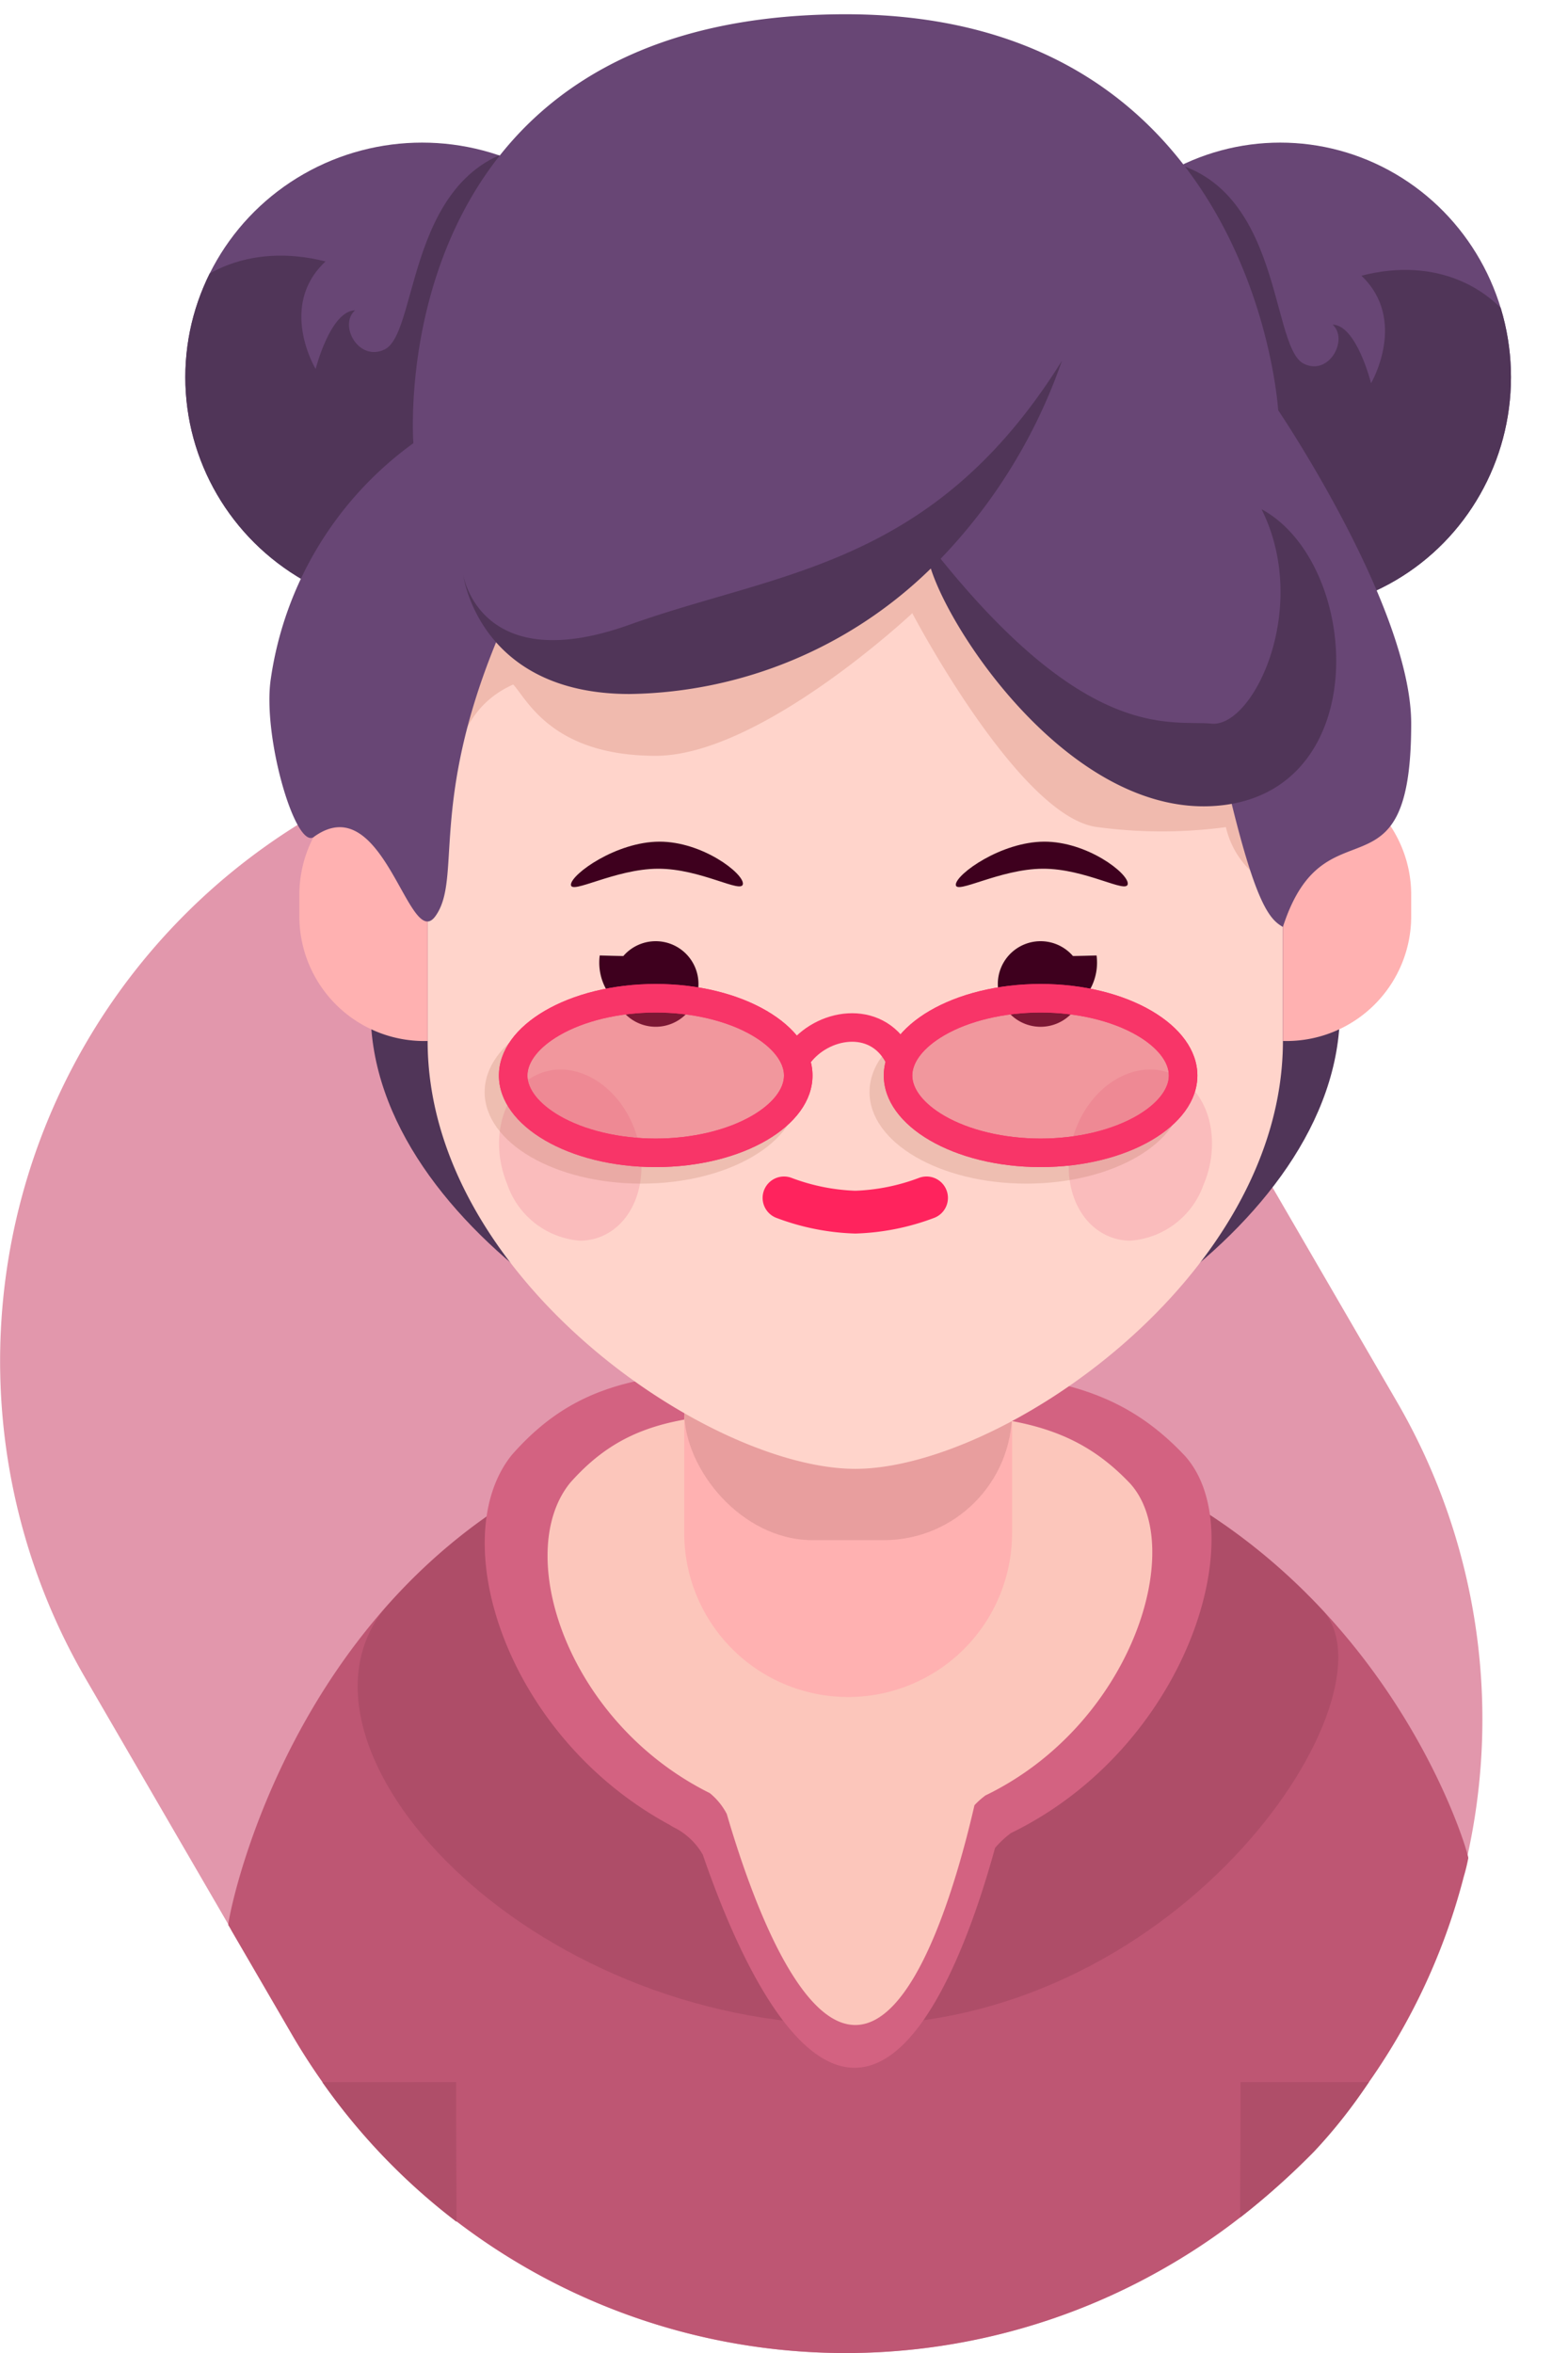 <svg xmlns="http://www.w3.org/2000/svg" viewBox="0 0 110 165">
  <defs>
    <style>
      .cls-1 {
        fill: #684675;
      }

      .cls-2 {
        clip-path: url(#clip-Canvas);
      }

      .cls-3 {
        fill: #e297ac;
      }

      .cls-4 {
        fill: #be5673;
      }

      .cls-5 {
        fill: rgba(125,50,71,0.55);
        opacity: 0.42;
      }

      .cls-6 {
        fill: #af4e69;
      }

      .cls-7 {
        fill: #d36281;
      }

      .cls-8 {
        fill: #fcc6bb;
      }

      .cls-9 {
        fill: #ffb1b1;
      }

      .cls-10 {
        fill: rgba(142,81,81,0.53);
        opacity: 0.38;
      }

      .cls-11 {
        clip-path: url(#clip-path);
      }

      .cls-12 {
        fill: #503558;
      }

      .cls-13 {
        clip-path: url(#clip-path-2);
      }

      .cls-14 {
        fill: #ffd4cb;
      }

      .cls-15 {
        fill: #f0baae;
      }

      .cls-16 {
        fill: #fabcbc;
      }

      .cls-17 {
        fill: #3e001e;
      }

      .cls-18 {
        fill: rgba(149,77,48,0.68);
        opacity: 0.239;
      }

      .cls-19 {
        fill: rgba(248,53,104,0.28);
      }

      .cls-19, .cls-20, .cls-22 {
        stroke-linejoin: round;
      }

      .cls-20, .cls-21, .cls-22 {
        fill: none;
      }

      .cls-21 {
        stroke: #f83568;
        stroke-width: 2px;
      }

      .cls-22 {
        stroke: #ff235d;
        stroke-linecap: round;
        stroke-width: 3px;
      }

      .cls-23, .cls-24 {
        stroke: none;
      }

      .cls-24 {
        fill: #f83568;
      }
    </style>
    <clipPath id="clip-path">
      <ellipse class="cls-1" cx="16.19" cy="16.45" rx="16.19" ry="16.45" transform="translate(73.62 10)"/>
    </clipPath>
    <clipPath id="clip-path-2">
      <ellipse class="cls-1" cx="16.61" cy="16.45" rx="16.61" ry="16.45" transform="translate(13 10)"/>
    </clipPath>
    <clipPath id="clip-Canvas">
      <rect width="110" height="165"/>
    </clipPath>
  </defs>
  <g class="cls-2">
    <g id="_2" data-name="2">
      <path class="cls-3" d="M22.358,56.96a44.86,44.86,0,0,1,61.082,16.27l14.57,25.087A44.308,44.308,0,0,1,81.643,159.04a44.86,44.86,0,0,1-61.082-16.27L5.991,117.682A44.309,44.309,0,0,1,22.358,56.96Z"/>
      <path class="cls-4" d="M59.031,99c35.136,0,44.023,30.926,43.975,31.292a12.785,12.785,0,0,1-.314,1.293A44.355,44.355,0,0,1,81.706,159.04a44.96,44.96,0,0,1-61.17-16.27l-4.26-7.324c-.086-.148-.141-.27-.261-.448S22.434,99,59.031,99Z"/>
      <path class="cls-5" d="M59.031,99c16.337,0,27,6.686,33.727,13.878C98.236,118.734,83.158,142,60,142s-40.905-19.461-33-29.231C33.493,105.38,43.585,99,59.031,99Z"/>
      <path class="cls-6" d="M31.881,155.69a44.374,44.374,0,0,1-9.15-9.51l-.122-.173L32,146l.021,9.8ZM87.03,146h9.006a36.588,36.588,0,0,1-3.825,4.852A51.833,51.833,0,0,1,87,155.5Z"/>
      <path class="cls-7" d="M49.306,130.062a4.781,4.781,0,0,0-1.916-1.861,3.455,3.455,0,0,1-.42-.24c-11.5-6.215-15.825-20.077-11.049-25.955,5.139-5.819,10.718-6,22.936-6,12.922,0,18.952.427,24.274,6.09,4.8,5.354.171,20.433-12.225,26.452q-.063.052-.137.109a6.768,6.768,0,0,0-.964.926C68.25,135.242,64.861,145,59.951,145,55.177,145,51.27,135.78,49.306,130.062Z"/>
      <path class="cls-8" d="M50.985,127.2l0,0a4.638,4.638,0,0,0-1.191-1.461c-10.013-4.975-13.842-16.81-9.787-21.77C44.281,99.155,48.923,99,59.089,99c10.751,0,15.769.354,20.2,5.036,3.992,4.427.143,16.9-10.171,21.873q-.053.044-.114.091a5.394,5.394,0,0,0-.642.588C67.148,131.853,64.263,142,60,142,55.9,142,52.562,132.6,50.985,127.2Z"/>
      <path class="cls-9" d="M59.5,88A11.5,11.5,0,0,1,71,99.5v8a11.5,11.5,0,0,1-23,0v-8A11.5,11.5,0,0,1,59.5,88Z"/>
      <rect class="cls-10" width="23" height="18" rx="9" transform="translate(48 90)"/>
      <g>
        <ellipse class="cls-1" cx="16.19" cy="16.45" rx="16.19" ry="16.45" transform="translate(73.62 10)"/>
        <g class="cls-11">
          <path class="cls-12" d="M95.507,19.335c10.483-2.729,17.017,8.754,8.771,17.817-8.516,7.546-14.539,4.246-17.541,0s-8.657-26.082-6.747-26.04c10.132.222,8.966,13.138,11.469,14.391,1.785.893,3.173-1.713,2.024-2.741,1.691.035,2.7,4.112,2.7,4.112S98.785,22.451,95.507,19.335Z"/>
        </g>
      </g>
      <g>
        <ellipse class="cls-1" cx="16.61" cy="16.45" rx="16.61" ry="16.45" transform="translate(13 10)"/>
        <g class="cls-13">
          <path class="cls-12" d="M22.839,18.335c-10.752-2.729-17.454,8.754-9,17.817,9.4,8.709,14.912,4.246,17.991,0s8.879-26.082,6.92-26.04c-10.392.222-9.2,13.138-11.763,14.391-1.831.893-3.255-1.713-2.076-2.741-1.734.035-2.768,4.112-2.768,4.112S19.477,21.451,22.839,18.335Z"/>
        </g>
      </g>
      <path class="cls-12" d="M60,24c18.778,0,34,12.592,34,28.125v18.75C94,86.408,71.6,99,60,99S26,86.408,26,70.875V52.125C26,36.592,41.222,24,60,24Z"/>
      <path class="cls-14" d="M60,23A30,30,0,0,1,90,53V73c0,16.568-19.764,30-30,30S30,89.568,30,73V53A30,30,0,0,1,60,23Z"/>
      <path class="cls-15" d="M30,59c2.061-3.818,1.281-8.874,6-11,.923.935,2.639,5,10,5S64,43,64,43s7.526,14.364,13,15a33.79,33.79,0,0,0,9,0,6.149,6.149,0,0,0,3,4c2.429,1.17,5.182-13.454,0-17S63.5,21.994,56,25,31.909,38.436,30,47,27.939,62.818,30,59Z"/>
      <path class="cls-16" d="M77.612,86.617c-2.442-1.164-3.352-4.622-2.032-7.725s4.368-4.674,6.809-3.509,3.352,4.622,2.032,7.725A5.906,5.906,0,0,1,79.316,87,3.933,3.933,0,0,1,77.612,86.617Zm-42-3.509c-1.311-3.1-.407-6.561,2.02-7.725s5.456.407,6.767,3.509.407,6.561-2.02,7.725A3.89,3.89,0,0,1,40.68,87,5.873,5.873,0,0,1,35.607,83.108Z"/>
      <path class="cls-9" d="M90,73V54h.25A8.75,8.75,0,0,1,99,62.75v1.5A8.75,8.75,0,0,1,90.25,73ZM29.75,73A8.75,8.75,0,0,1,21,64.25v-1.5A8.75,8.75,0,0,1,29.75,54H30V73Z"/>
      <path class="cls-17" d="M70,69a3,3,0,0,1,5.271-1.96c.555-.008,1.1-.024,1.656-.04a3.845,3.845,0,0,1-1.265,3.385A3,3,0,0,1,70,69ZM43.338,70.384A3.847,3.847,0,0,1,42.073,67c.554.016,1.1.033,1.656.04a3,3,0,1,1-.391,3.344Z"/>
      <path class="cls-18" d="M61,76.58c0-3.546,4.925-6.42,11-6.42s11,2.874,11,6.42S78.075,83,72,83,61,80.126,61,76.58Zm-27,0c0-3.546,4.925-6.42,11-6.42s11,2.874,11,6.42S51.075,83,45,83,34,80.126,34,76.58Z"/>
      <g>
        <g class="cls-19">
          <path class="cls-23" d="M 73 80.84 C 70.236 80.84 67.653 80.22 65.726 79.096 C 63.968 78.07 63 76.765 63 75.42 C 63 74.075 63.968 72.77 65.726 71.744 C 67.653 70.62 70.236 70 73 70 C 75.764 70 78.347 70.62 80.274 71.744 C 82.032 72.77 83 74.075 83 75.42 C 83 76.765 82.032 78.07 80.274 79.096 C 78.347 80.22 75.764 80.84 73 80.84 Z M 46 80.84 C 43.236 80.84 40.653 80.22 38.726 79.096 C 36.968 78.07 36 76.765 36 75.42 C 36 74.075 36.968 72.77 38.726 71.744 C 40.653 70.62 43.236 70 46 70 C 48.764 70 51.347 70.62 53.274 71.744 C 55.032 72.77 56 74.075 56 75.42 C 56 76.765 55.032 78.07 53.274 79.096 C 51.347 80.22 48.764 80.84 46 80.84 Z"/>
          <path class="cls-24" d="M 46 71 C 43.448 71 40.98 71.586 39.23 72.608 C 37.813 73.435 37 74.46 37 75.42 C 37 76.38 37.813 77.405 39.23 78.232 C 40.98 79.254 43.448 79.84 46 79.84 C 48.552 79.84 51.019 79.254 52.77 78.232 C 54.187 77.405 55 76.38 55 75.42 C 55 74.46 54.187 73.435 52.77 72.608 C 51.019 71.586 48.552 71 46 71 M 73 71 C 70.448 71 67.98 71.586 66.23 72.608 C 64.813 73.435 64 74.46 64 75.42 C 64 76.38 64.813 77.405 66.23 78.232 C 67.98 79.254 70.448 79.84 73 79.84 C 75.552 79.84 78.019 79.254 79.77 78.232 C 81.187 77.405 82 76.38 82 75.42 C 82 74.46 81.187 73.435 79.77 72.608 C 78.019 71.586 75.552 71 73 71 M 46 69 C 52.075 69 57 71.874 57 75.42 C 57 78.966 52.075 81.84 46 81.84 C 39.925 81.84 35 78.966 35 75.42 C 35 71.874 39.925 69 46 69 Z M 73 69 C 79.075 69 84 71.874 84 75.42 C 84 78.966 79.075 81.84 73 81.84 C 66.925 81.84 62 78.966 62 75.42 C 62 71.874 66.925 69 73 69 Z"/>
        </g>
        <g class="cls-20">
          <path class="cls-23" d="M62,75.42C62,71.874,66.925,69,73,69s11,2.874,11,6.42-4.925,6.42-11,6.42S62,78.966,62,75.42Zm-27,0C35,71.874,39.925,69,46,69s11,2.874,11,6.42-4.925,6.42-11,6.42S35,78.966,35,75.42Z"/>
          <path class="cls-24" d="M 46 71 C 43.448 71 40.98 71.586 39.23 72.608 C 37.813 73.435 37 74.46 37 75.42 C 37 76.38 37.813 77.405 39.23 78.232 C 40.98 79.254 43.448 79.84 46 79.84 C 48.552 79.84 51.019 79.254 52.77 78.232 C 54.187 77.405 55 76.38 55 75.42 C 55 74.46 54.187 73.435 52.77 72.608 C 51.019 71.586 48.552 71 46 71 M 73 71 C 70.448 71 67.98 71.586 66.23 72.608 C 64.813 73.435 64 74.46 64 75.42 C 64 76.38 64.813 77.405 66.23 78.232 C 67.98 79.254 70.448 79.84 73 79.84 C 75.552 79.84 78.019 79.254 79.77 78.232 C 81.187 77.405 82 76.38 82 75.42 C 82 74.46 81.187 73.435 79.77 72.608 C 78.019 71.586 75.552 71 73 71 M 46 69 C 52.075 69 57 71.874 57 75.42 C 57 78.966 52.075 81.84 46 81.84 C 39.925 81.84 35 78.966 35 75.42 C 35 71.874 39.925 69 46 69 Z M 73 69 C 79.075 69 84 71.874 84 75.42 C 84 78.966 79.075 81.84 73 81.84 C 66.925 81.84 62 78.966 62 75.42 C 62 71.874 66.925 69 73 69 Z"/>
        </g>
      </g>
      <path class="cls-21" d="M56,74c1.653-2.27,5.432-2.909,7,0"/>
      <path class="cls-1" d="M19,47.587A24.751,24.751,0,0,1,29,31.078S26.658,1,59.333,1C88.025,1,89.667,28.764,89.667,28.764S99,42.566,99,50.744c0,13-6.054,5.125-9,14.256-.929-.528-1.918-1.563-3.833-9.629-1.622.2-1.578.56-5.833-1.157s-12.87-8.552-15.167-15.039c-9.053,7.935-16.929,9.255-21,9.255a16.272,16.272,0,0,1-9.333-3.471c-4.721,11.493-2.418,16.655-4.279,19.272s-3.6-9.04-8.494-5.577C20.788,59.794,18.382,51.676,19,47.587Z"/>
      <path class="cls-12" d="M65.3,39.866a30.844,30.844,0,0,1-21.131,8.8c-10.606,0-11.667-8.331-11.667-8.331s1.166,7.231,11.667,3.47S65.47,39.787,74.5,25.294a38.038,38.038,0,0,1-8.512,13.889C76.421,52.108,82.14,50.483,85,50.744c2.938.269,6.952-8.132,3.5-15.039,7.09,3.852,7.956,20.259-3.5,20.823q-.281.014-.561.014C74.918,56.542,66.831,44.656,65.3,39.866Z"/>
      <path class="cls-17" d="M73.153,60.918c-3.016.013-6.141,1.85-6.1,1.109s3.179-2.995,6.195-3.007,5.912,2.216,5.869,2.957S76.169,60.905,73.153,60.918Z"/>
      <path class="cls-17" d="M73.153,60.918c-3.016.013-6.141,1.85-6.1,1.109s3.179-2.995,6.195-3.007,5.912,2.216,5.869,2.957S76.169,60.905,73.153,60.918Z" transform="translate(-27)"/>
      <path class="cls-22" d="M55,84a15.5,15.5,0,0,0,5,1,15.5,15.5,0,0,0,5-1"/>
    </g>
  </g>
</svg>
